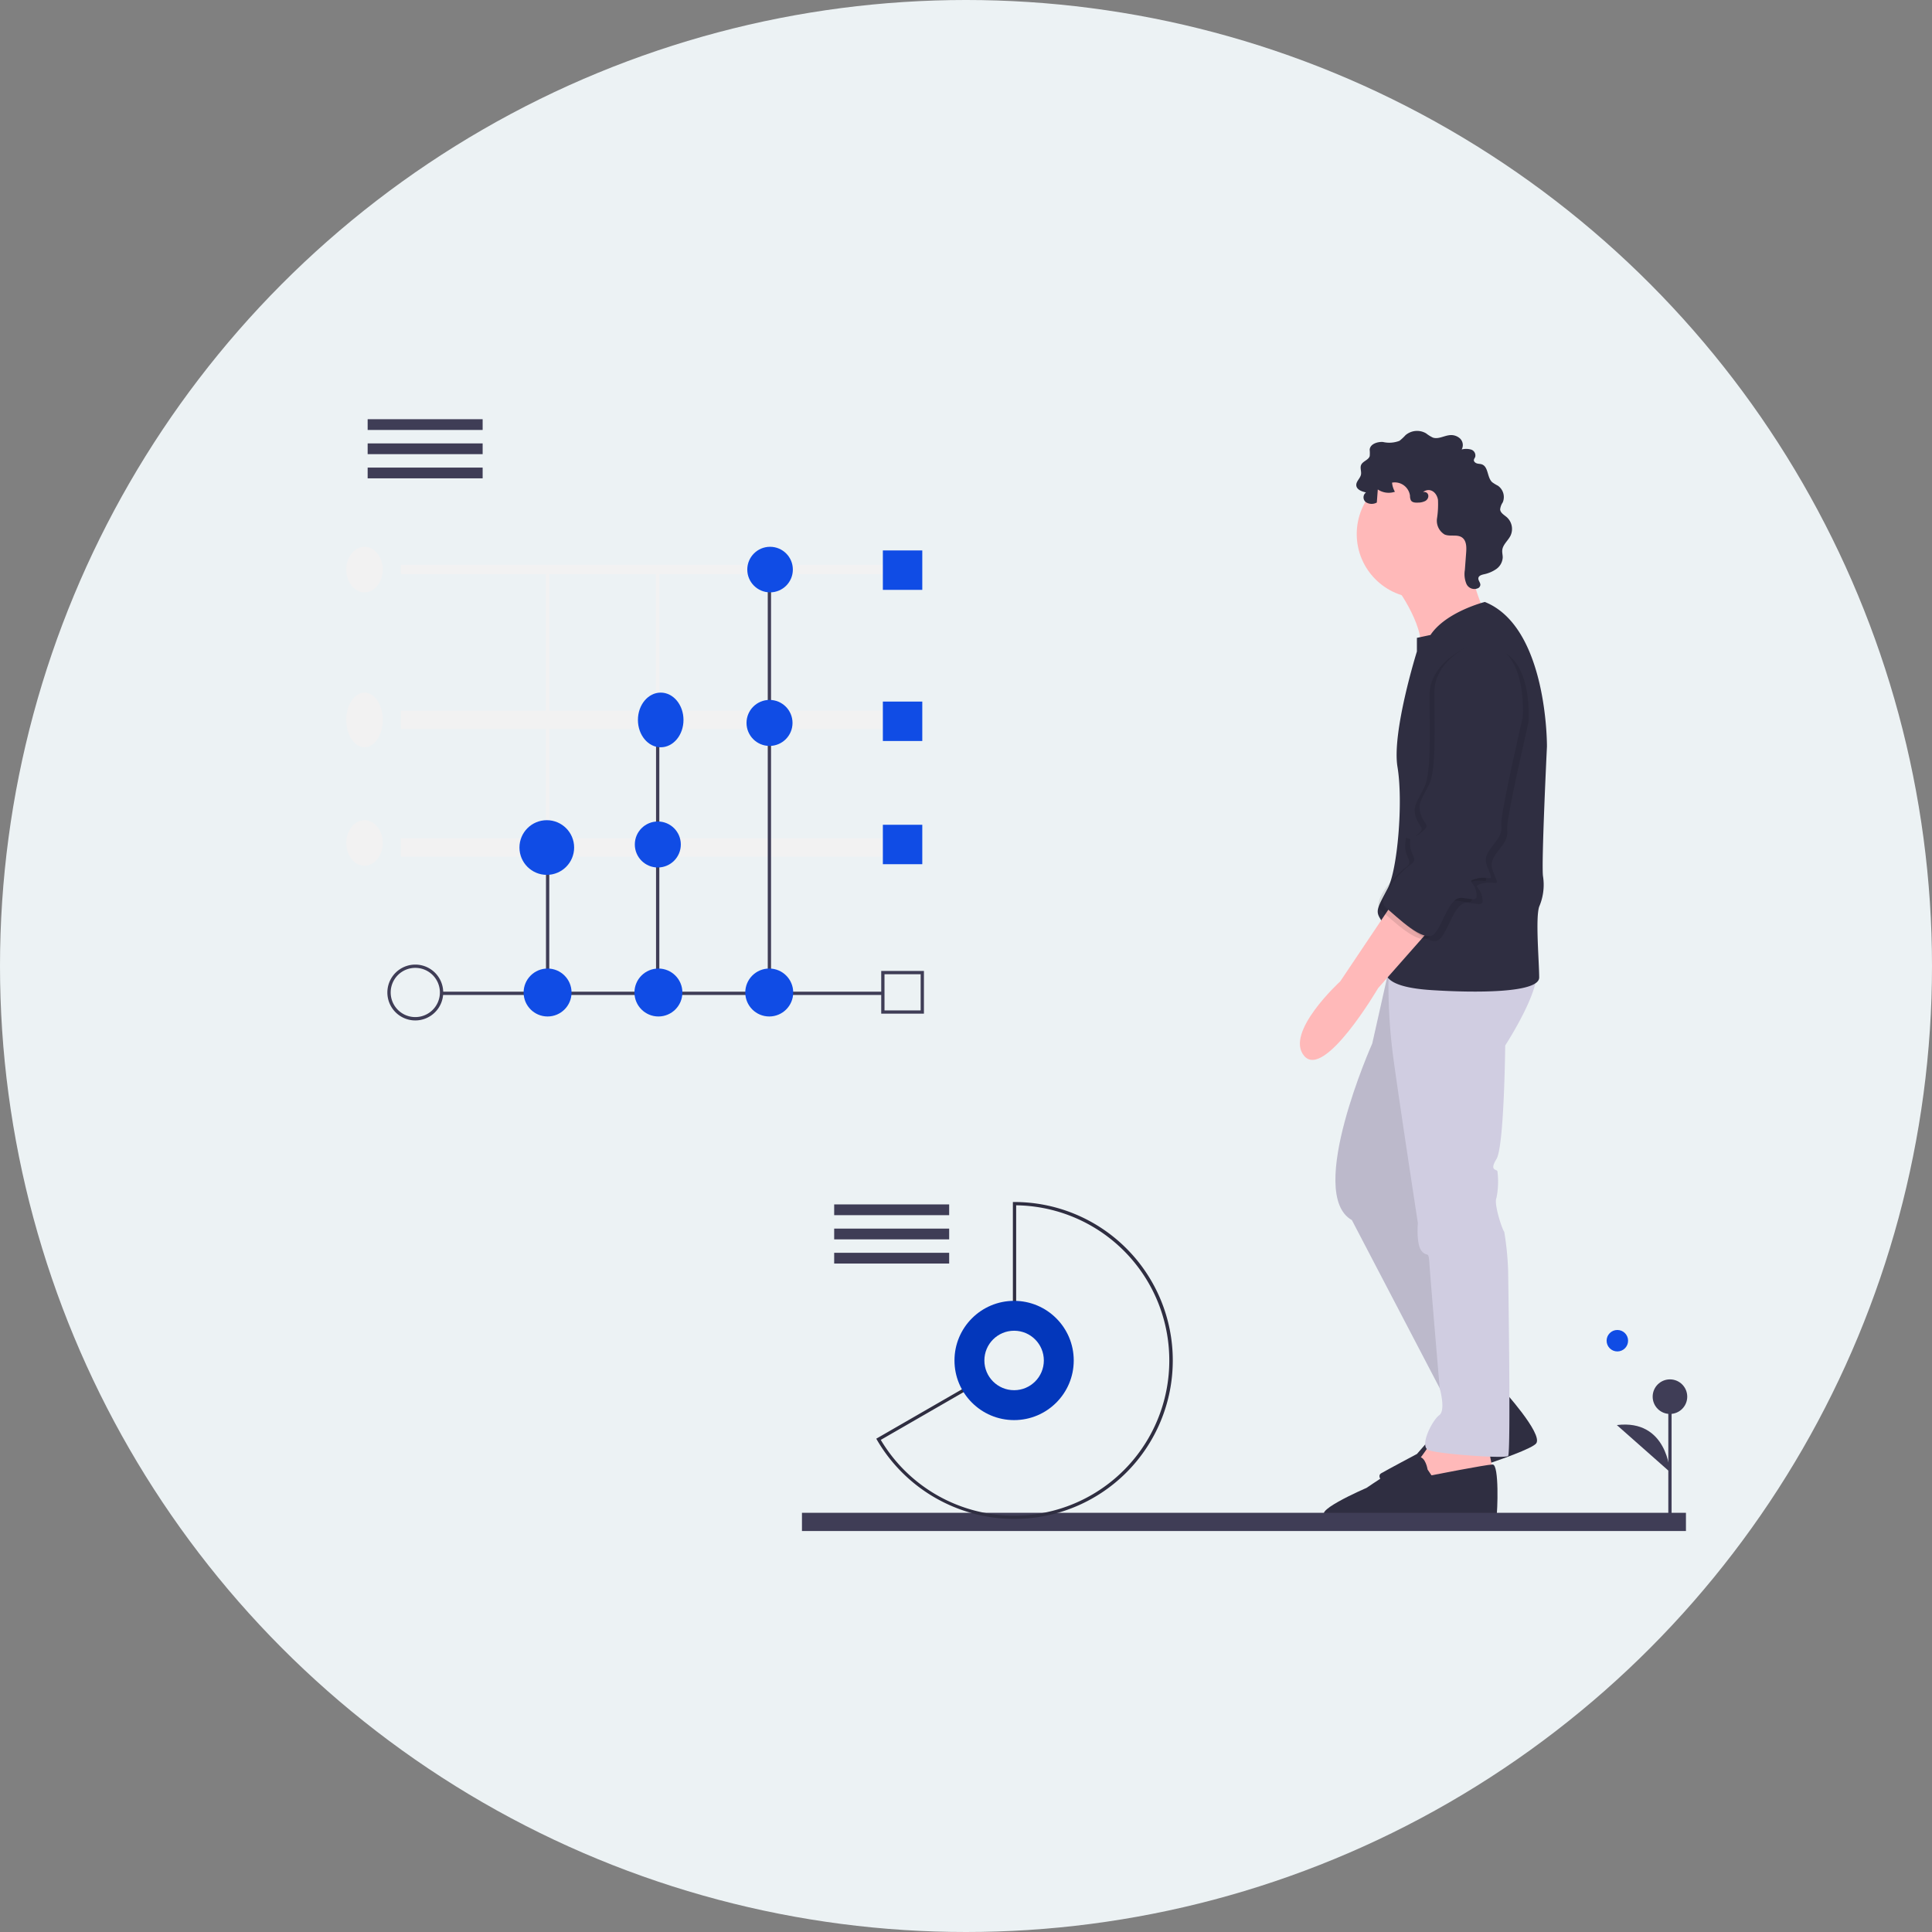 <svg xmlns="http://www.w3.org/2000/svg" width="212" height="212" viewBox="0 0 212 212">
  <rect x="0" y="0" width="212" height="212" fill="#808080" stroke="none"/>
  <g id="Group_401" data-name="Group 401" transform="translate(-517 -2689)">
    <circle id="Ellipse_254" data-name="Ellipse 254" cx="106" cy="106" r="106" transform="translate(517 2689)" fill="#ecf2f4"/>
    <g id="undraw_Business_analytics_64el" transform="translate(555 2735)">
      <rect id="Rectangle_184" data-name="Rectangle 184" width="0.361" height="30.082" transform="translate(21.906 16.583)" fill="#f2f2f2"/>
      <rect id="Rectangle_185" data-name="Rectangle 185" width="0.361" height="30.082" transform="translate(33.983 16.583)" fill="#f2f2f2"/>
      <path id="Path_686" data-name="Path 686" d="M848,138" transform="translate(-724.412 -133.874)" fill="#3f3d56"/>
      <circle id="Ellipse_255" data-name="Ellipse 255" cx="1.178" cy="1.178" r="1.178" transform="translate(138.295 99.939)" fill="#104ce5"/>
      <line id="Line_25" data-name="Line 25" y1="13.413" transform="translate(145.245 107.256)" fill="#3f3d56"/>
      <rect id="Rectangle_186" data-name="Rectangle 186" width="0.361" height="13.413" transform="translate(145.065 107.256)" fill="#3f3d56"/>
      <circle id="Ellipse_256" data-name="Ellipse 256" cx="1.897" cy="1.897" r="1.897" transform="translate(143.348 105.36)" fill="#3f3d56"/>
      <path id="Path_688" data-name="Path 688" d="M941.651,732.33s-.271-5.828-5.826-5.15" transform="translate(-796.406 -616.807)" fill="#3f3d56"/>
      <rect id="Rectangle_187" data-name="Rectangle 187" width="56" height="1" transform="translate(6 16)" fill="#f2f2f2"/>
      <rect id="Rectangle_188" data-name="Rectangle 188" width="56" height="2" transform="translate(6 32)" fill="#f2f2f2"/>
      <rect id="Rectangle_189" data-name="Rectangle 189" width="56" height="2" transform="translate(6 46)" fill="#f2f2f2"/>
      <rect id="Rectangle_190" data-name="Rectangle 190" width="48.488" height="0.361" transform="translate(10.365 62.818)" fill="#3f3d56"/>
      <path id="Path_689" data-name="Path 689" d="M190.427,453.238a3.064,3.064,0,1,1,3.064-3.064A3.064,3.064,0,0,1,190.427,453.238Zm0-5.768a2.7,2.7,0,1,0,2.7,2.7A2.7,2.7,0,0,0,190.427,447.47Z" transform="translate(-182.857 -387.265)" fill="#3f3d56"/>
      <rect id="Rectangle_191" data-name="Rectangle 191" width="0.361" height="16.223" transform="translate(21.911 46.686)" fill="#3f3d56"/>
      <rect id="Rectangle_192" data-name="Rectangle 192" width="0.361" height="29.562" transform="translate(33.988 33.347)" fill="#3f3d56"/>
      <rect id="Rectangle_193" data-name="Rectangle 193" width="0.361" height="46.325" transform="translate(46.246 16.583)" fill="#3f3d56"/>
      <circle id="Ellipse_257" data-name="Ellipse 257" cx="2.63" cy="2.63" r="2.63" transform="translate(19.457 60.279)" fill="#104ce5"/>
      <circle id="Ellipse_258" data-name="Ellipse 258" cx="2.63" cy="2.63" r="2.63" transform="translate(31.619 60.279)" fill="#104ce5"/>
      <circle id="Ellipse_259" data-name="Ellipse 259" cx="2.63" cy="2.63" r="2.63" transform="translate(43.78 60.279)" fill="#104ce5"/>
      <circle id="Ellipse_260" data-name="Ellipse 260" cx="2.5" cy="2.5" r="2.5" transform="translate(44 14)" fill="#104ce5"/>
      <circle id="Ellipse_261" data-name="Ellipse 261" cx="2.524" cy="2.524" r="2.524" transform="translate(43.916 30.803)" fill="#104ce5"/>
      <ellipse id="Ellipse_262" data-name="Ellipse 262" cx="2.5" cy="3" rx="2.5" ry="3" transform="translate(32 30)" fill="#104ce5"/>
      <circle id="Ellipse_263" data-name="Ellipse 263" cx="2.524" cy="2.524" r="2.524" transform="translate(31.659 44.142)" fill="#104ce5"/>
      <circle id="Ellipse_264" data-name="Ellipse 264" cx="3" cy="3" r="3" transform="translate(19 44)" fill="#104ce5"/>
      <ellipse id="Ellipse_265" data-name="Ellipse 265" cx="2" cy="2.5" rx="2" ry="2.5" transform="translate(0 14)" fill="#f2f2f2"/>
      <ellipse id="Ellipse_266" data-name="Ellipse 266" cx="2" cy="3" rx="2" ry="3" transform="translate(0 30)" fill="#f2f2f2"/>
      <ellipse id="Ellipse_267" data-name="Ellipse 267" cx="2" cy="2.5" rx="2" ry="2.5" transform="translate(0 44)" fill="#f2f2f2"/>
      <rect id="Rectangle_194" data-name="Rectangle 194" width="12.618" height="1.18" transform="translate(2.343)" fill="#3f3d56"/>
      <rect id="Rectangle_195" data-name="Rectangle 195" width="12.618" height="1.18" transform="translate(2.343 2.655)" fill="#3f3d56"/>
      <rect id="Rectangle_196" data-name="Rectangle 196" width="12.618" height="1.18" transform="translate(2.343 5.309)" fill="#3f3d56"/>
      <path id="Path_690" data-name="Path 690" d="M799.926,191.35s3.407,4.366,2.982,7.454,7.028-4.259,7.028-4.259-2.556-5.324-1.171-7.88S799.926,191.35,799.926,191.35Z" transform="translate(-685.003 -173.319)" fill="#ffb9b9"/>
      <path id="Path_691" data-name="Path 691" d="M804.776,705.452s4.472,4.9,3.727,5.963-13.843,5.111-15.333,4.9-2.236-1.278-1.7-1.6,3.94-2.13,3.94-2.13l2.875-3.3s2.13-1.171,2.13-1.81S804.776,705.452,804.776,705.452Z" transform="translate(-677.927 -599.041)" fill="#2f2e41"/>
      <path id="Path_692" data-name="Path 692" d="M814.782,735.579a20.58,20.58,0,0,1-2.023,2.875c-.319.106,1.6,3.94,1.6,3.94l4.472-1.384,2.449-2.023-.532-2.768Z" transform="translate(-695.493 -623.737)" fill="#ffb9b9"/>
      <path id="Path_693" data-name="Path 693" d="M770.666,442.574l-2.13,9.477s-7.347,16.5-2.236,19.38l11.181,21.4,5.963-2.662-10.009-21.935L778.013,443Z" transform="translate(-655.956 -383.548)" fill="#d0cde1"/>
      <path id="Path_694" data-name="Path 694" d="M770.666,442.574l-2.13,9.477s-7.347,16.5-2.236,19.38l11.181,21.4,5.963-2.662-10.009-21.935L778.013,443Z" transform="translate(-655.956 -383.548)" opacity="0.1"/>
      <path id="Path_695" data-name="Path 695" d="M797.875,447.938h-1.08a60.2,60.2,0,0,0,.548,9.8c.745,5.431,2.662,17.889,2.662,17.889s-.213,2.343.426,3.088.745-.213.852,1.491,1.118,13.549,1.118,13.549.692,2.423-.053,2.956-2.236,3.407-1.171,3.833,8.412.958,8.731.639,0-20.338,0-20.338a32.008,32.008,0,0,0-.426-4.259c-.213-.213-1.171-3.088-.852-3.727a8.965,8.965,0,0,0,.107-2.875c0-.319-.958,0-.107-1.384s.958-12.458.958-12.458,4.579-7.028,3.194-8.838Z" transform="translate(-682.42 -387.421)" fill="#d0cde1"/>
      <circle id="Ellipse_268" data-name="Ellipse 268" cx="7.028" cy="7.028" r="7.028" transform="translate(110.876 5.572)" fill="#ffb9b9"/>
      <path id="Path_696" data-name="Path 696" d="M802.005,226.365s-4.259,1.065-5.963,3.62l-1.491.319V231.8s-2.768,8.838-2.13,12.671,0,11.287-1.065,13.31-1.384,2.449-.852,3.3,1.278,3.727.745,5,0,2.556,4.9,2.875,11.82.319,11.82-1.384-.426-6.5,0-7.773a6.062,6.062,0,0,0,.426-3.3c-.213-1.171.426-14.269.426-14.269S808.927,229.134,802.005,226.365Z" transform="translate(-677.073 -206.311)" fill="#2f2e41"/>
      <path id="Path_697" data-name="Path 697" d="M753.156,408.9l-5.857,8.731s-6.176,5.644-3.94,8.2,8.093-7.454,8.093-7.454l6.389-7.241Z" transform="translate(-638.233 -355.945)" fill="#ffb9b9"/>
      <path id="Path_698" data-name="Path 698" d="M768.793,748.188s-.213-1.384-.958-1.384-5.75,3.407-5.75,3.407-6.87,2.956-3.97,3.137c2.884.18,18.132.59,18.238.058s.319-5.783-.426-5.766-6.708,1.188-6.708,1.188Z" transform="translate(-650.143 -632.939)" fill="#2f2e41"/>
      <path id="Path_699" data-name="Path 699" d="M784.752,129.921a1.763,1.763,0,0,1-.8.181c-.287.016-.63,0-.783-.245a1.121,1.121,0,0,1-.1-.511,1.685,1.685,0,0,0-1.969-1.435,2.423,2.423,0,0,0,.314,1,2.137,2.137,0,0,1-1.879-.25l-.108,1.434a1.17,1.17,0,0,1-1.2-.041.667.667,0,0,1,.017-1.068c-.465-.1-1.035-.306-1.069-.78-.031-.433.428-.749.513-1.175.069-.347-.121-.724.013-1.051.177-.43.819-.54.948-.987a3.869,3.869,0,0,0-.006-.706c.059-.617.835-.873,1.453-.838a3.073,3.073,0,0,0,1.82-.129,5.279,5.279,0,0,0,.657-.614,1.951,1.951,0,0,1,2.265-.2,3.851,3.851,0,0,0,.743.463c.568.192,1.161-.172,1.754-.256a1.457,1.457,0,0,1,1.222.354,1,1,0,0,1,.182,1.205,1.959,1.959,0,0,1,1.046.015.675.675,0,0,1,.427.843,1.093,1.093,0,0,0-.133.271c-.031.186.148.344.328.4s.376.043.553.108c.73.267.555,1.434,1.129,1.957a4.583,4.583,0,0,0,.623.381,1.515,1.515,0,0,1,.534,1.831,1.68,1.68,0,0,0-.285.777c.033.391.452.605.746.865a1.735,1.735,0,0,1,.4,1.992c-.27.564-.856.991-.915,1.614-.026.271.055.541.051.812a1.674,1.674,0,0,1-.72,1.264,3.742,3.742,0,0,1-1.381.575c-.232.056-.509.143-.565.375-.067.275.24.525.208.807a.468.468,0,0,1-.188.3.955.955,0,0,1-1.327-.416,2.765,2.765,0,0,1-.182-1.548l.143-1.912c.045-.595.04-1.3-.445-1.649-.536-.384-1.317-.073-1.923-.333a1.762,1.762,0,0,1-.833-1.749,10.227,10.227,0,0,0,.109-2.053c-.14-.84-.888-1.4-1.642-.86C785.162,128.851,785.276,129.612,784.752,129.921Z" transform="translate(-666.348 -120.951)" fill="#2f2e41"/>
      <path id="Path_700" data-name="Path 700" d="M807.039,254.46s-4.259,1.7-4.259,5.324.213,8.412-.532,10.009-1.384,2.13-.958,3.407,1.171,1.065,0,2.023-1.065-.639-1.171.958,1.065,1.81,0,2.556-3.833,3.727-2.662,4.685,4.259,4.046,5.324,2.875,1.6-4.153,3.088-3.94,1.7.319,1.491-.745-1.171-1.065.106-1.384,1.81.426,1.384-.639-.745-1.491.106-2.662,1.278-1.491,1.171-2.662,2.343-11.713,2.343-11.713S813.215,253.608,807.039,254.46Z" transform="translate(-682.745 -229.295)" opacity="0.1"/>
      <path id="Path_701" data-name="Path 701" d="M800.54,253.278s-4.259,1.7-4.259,5.324.213,8.412-.532,10.009-1.384,2.13-.958,3.407,1.171,1.065,0,2.023-1.065-.639-1.171.958,1.065,1.81,0,2.556-3.833,3.727-2.662,4.685,4.259,4.046,5.324,2.875,1.6-4.153,3.088-3.94,1.7.319,1.491-.745-1.171-1.065.107-1.384,1.81.426,1.384-.639-.745-1.491.107-2.662,1.278-1.491,1.171-2.662,2.343-11.713,2.343-11.713S806.716,252.426,800.54,253.278Z" transform="translate(-677.418 -228.326)" opacity="0.1"/>
      <path id="Path_702" data-name="Path 702" d="M803.494,251.506s-4.259,1.7-4.259,5.324.213,8.412-.532,10.009-1.384,2.13-.958,3.407,1.171,1.065,0,2.023-1.065-.639-1.171.958,1.065,1.81,0,2.556-3.833,3.727-2.662,4.685,4.259,4.046,5.324,2.875,1.6-4.153,3.088-3.94,1.7.319,1.491-.745-1.171-1.065.107-1.384,1.81.426,1.384-.639-.745-1.491.107-2.662,1.278-1.491,1.171-2.662,2.343-11.713,2.343-11.713S809.67,250.654,803.494,251.506Z" transform="translate(-679.84 -226.873)" fill="#2f2e41"/>
      <line id="Line_26" data-name="Line 26" x1="97" transform="translate(50 121)" fill="none" stroke="#3f3d56" stroke-miterlimit="10" stroke-width="2"/>
      <rect id="Rectangle_197" data-name="Rectangle 197" width="12.618" height="1.18" transform="translate(53.535 86.161)" fill="#3f3d56"/>
      <rect id="Rectangle_198" data-name="Rectangle 198" width="12.618" height="1.18" transform="translate(53.535 88.816)" fill="#3f3d56"/>
      <rect id="Rectangle_199" data-name="Rectangle 199" width="12.618" height="1.18" transform="translate(53.535 91.47)" fill="#3f3d56"/>
      <path id="Path_703" data-name="Path 703" d="M500.107,626.421a17.461,17.461,0,0,1-15.035-8.649l-.091-.156,14.991-8.642V591.644h.181a17.388,17.388,0,1,1-.045,34.776Zm-14.631-8.674a17.029,17.029,0,1,0,14.856-25.74v17.175l-.09.052Z" transform="translate(-426.828 -505.747)" fill="#2f2e41"/>
      <circle id="Ellipse_269" data-name="Ellipse 269" cx="6.543" cy="6.543" r="6.543" transform="translate(66.736 96.743)" fill="#0337bb"/>
      <circle id="Ellipse_270" data-name="Ellipse 270" cx="3.263" cy="3.263" r="3.263" transform="translate(70.016 100.022)" fill="#ecf2f4"/>
      <rect id="Rectangle_200" data-name="Rectangle 200" width="4.326" height="4.326" transform="translate(58.877 14.4)" fill="#104ce5"/>
      <rect id="Rectangle_201" data-name="Rectangle 201" width="4.326" height="4.326" transform="translate(58.877 30.984)" fill="#104ce5"/>
      <rect id="Rectangle_202" data-name="Rectangle 202" width="4.326" height="4.326" transform="translate(58.877 44.503)" fill="#104ce5"/>
      <path id="Path_704" data-name="Path 704" d="M492.687,455.687H488V451h4.687Zm-4.326-.36h3.966v-3.966H488.36Z" transform="translate(-429.303 -390.455)" fill="#3f3d56"/>
    </g>
  </g>
</svg>
